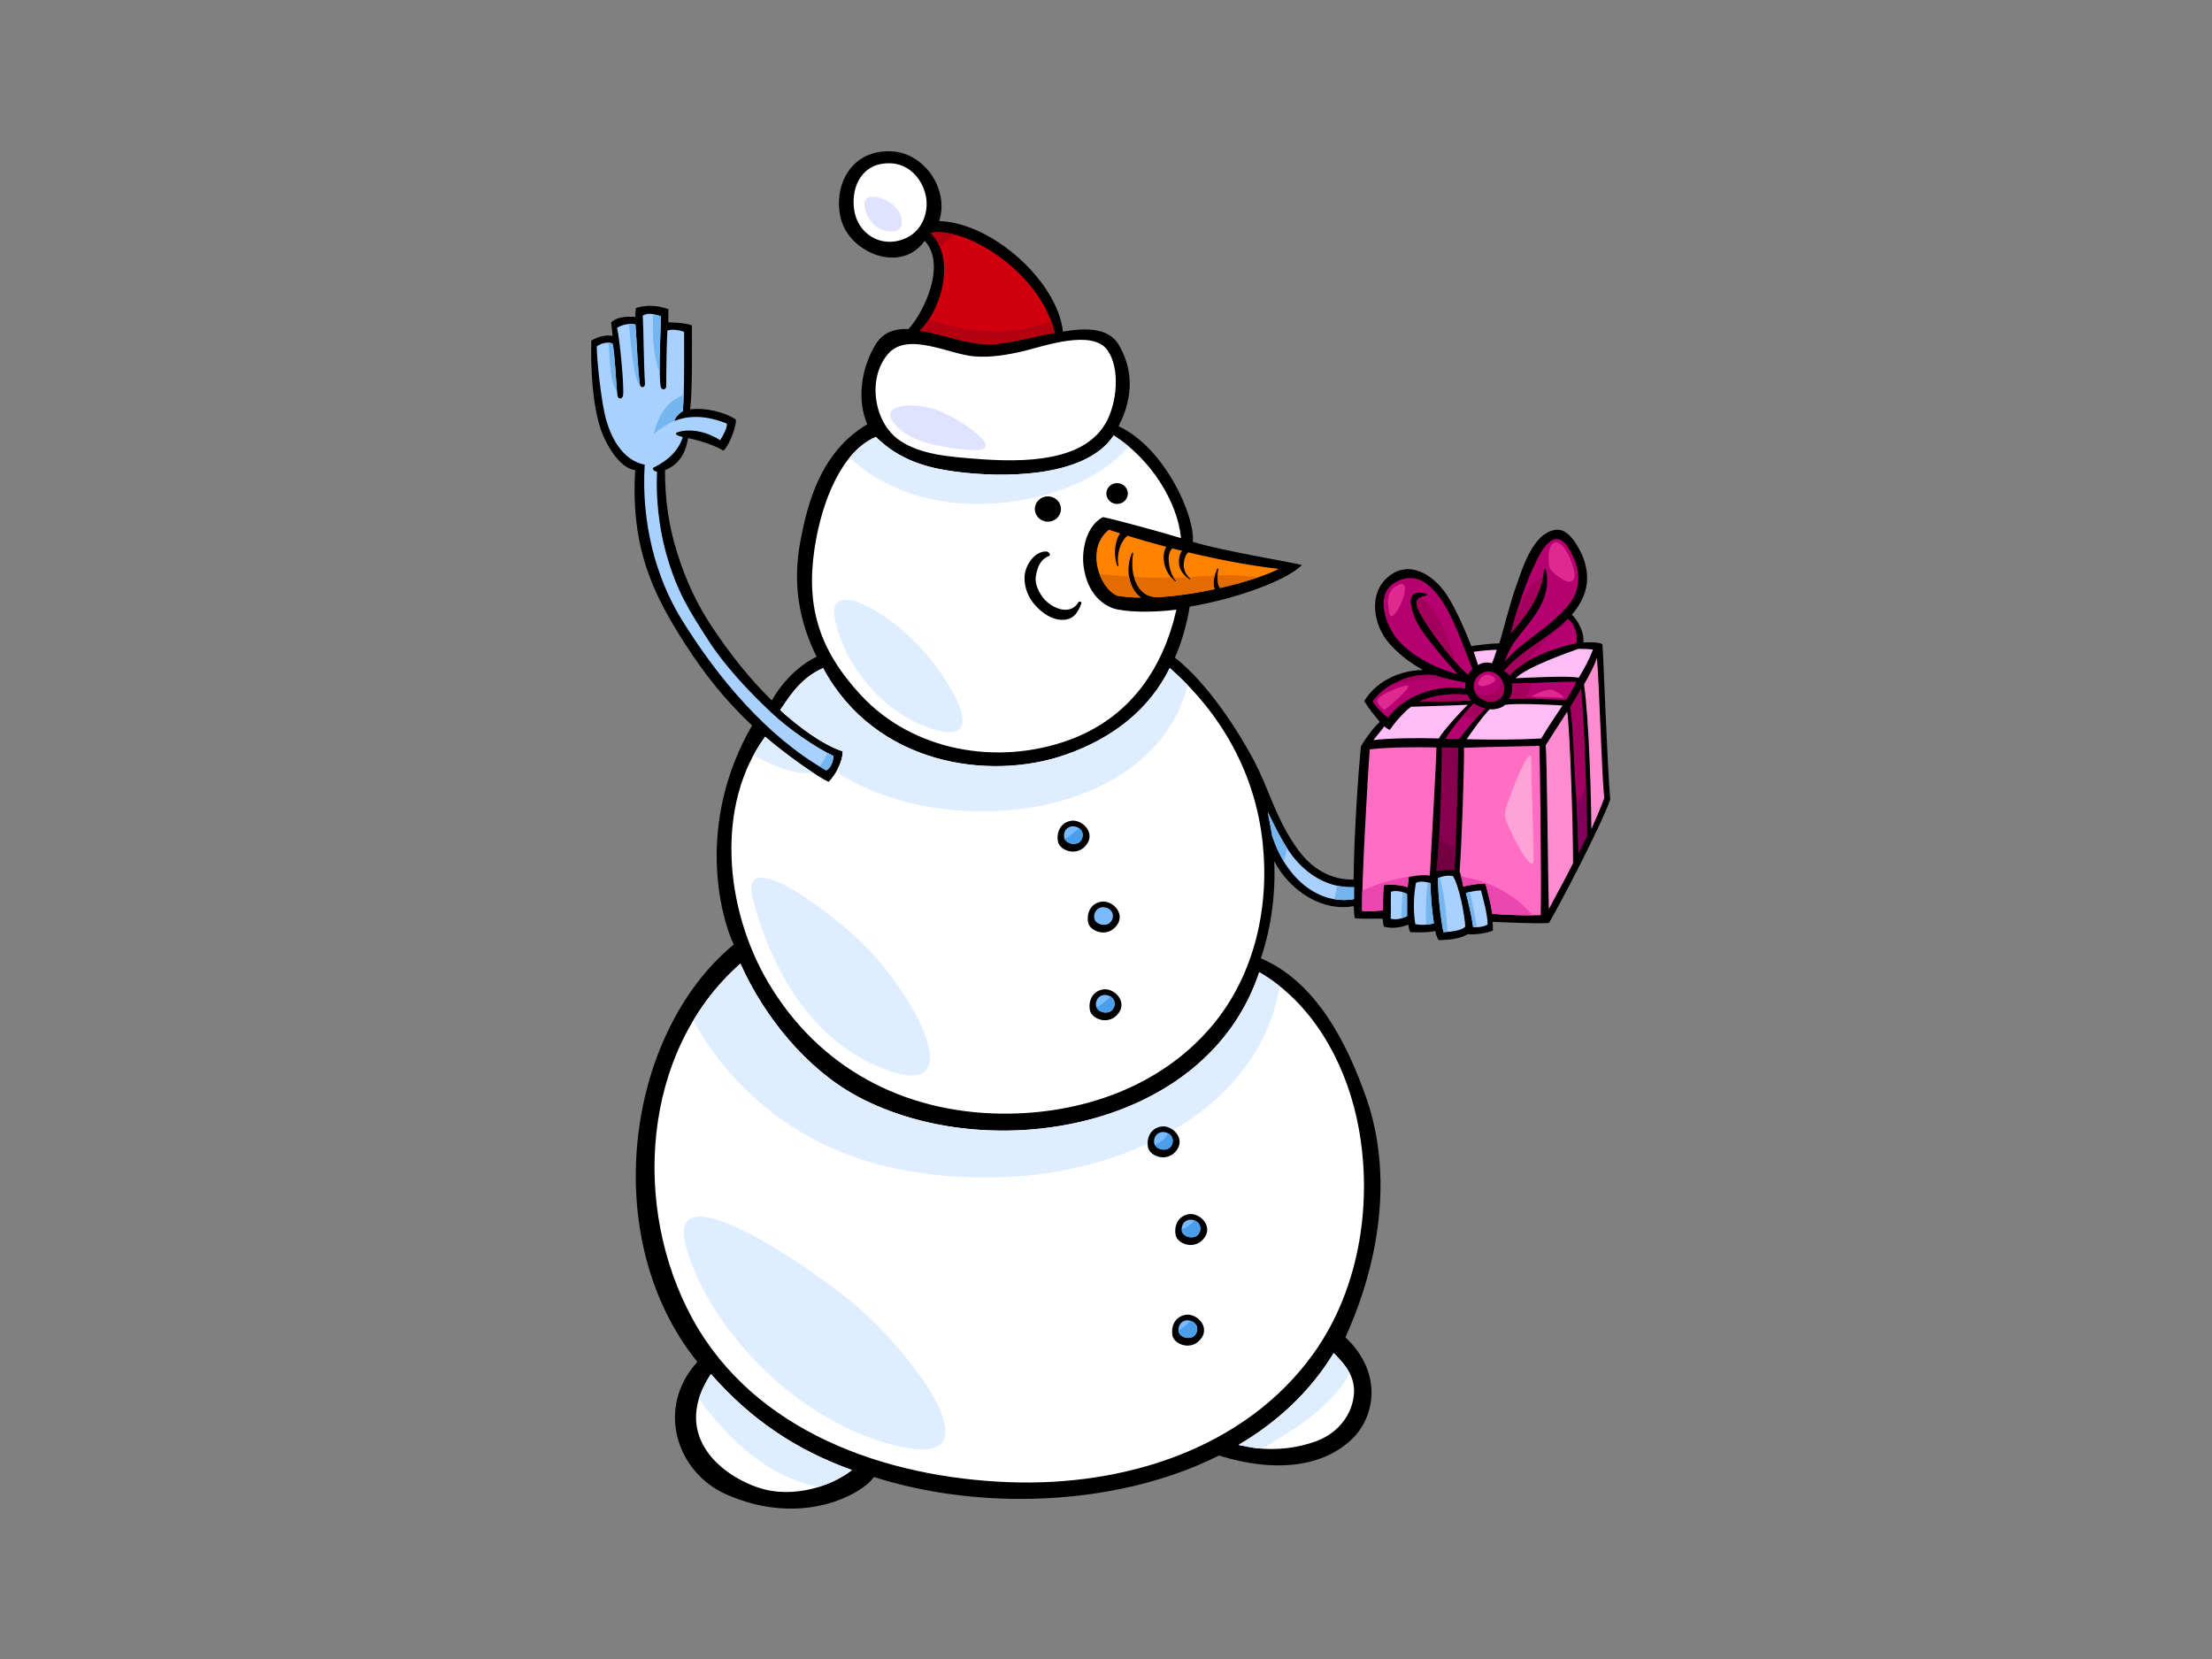 <?xml version="1.0" encoding="utf-8"?>
<!-- Generator: Adobe Illustrator 17.0.0, SVG Export Plug-In . SVG Version: 6.00 Build 0)  -->
<!DOCTYPE svg PUBLIC "-//W3C//DTD SVG 1.1//EN" "http://www.w3.org/Graphics/SVG/1.1/DTD/svg11.dtd">
<svg version="1.1" id="Layer_1" xmlns="http://www.w3.org/2000/svg" xmlns:xlink="http://www.w3.org/1999/xlink" x="0px" y="0px"
	 width="800px" height="600px" viewBox="0 0 800 600" enable-background="new 0 0 800 600" xml:space="preserve">
<rect x="0" y="0" width="800" height="600" fill="#808080" stroke="none"/>
<g>
	<g>
		<path d="M213.872,123.159c2.867-1.669,5.736-2.117,7.691-1.669c-0.218-1.829-0.344-3.671-0.575-4.897
			c2.525-2.226,6.082-2.115,8.836-2.005c-0.117-1.224,0-2.449,0.226-3.227c3.187-0.933,7.004-1.224,11.709,0.446
			c-0.05,1.242-0.046,3.474-0.058,4.727c0.625,0.076,6.521,0.181,8.546,1.17c-0.003,8.134,0.189,24.8-0.689,30.381
			c5.133-0.798,12.506,0.891,16.544,3.629c0.449,1.626-2.084,9.172-4.495,11.285c-4.005-2.578-11.521-4.344-12.787-4.542
			c-1.099,7.882-5.803,10.664-8.323,11.585c0,10.767,1.371,20.049,4.294,29.509c3.201,10.37,7.515,19.433,12.883,27.417
			c6.437,9.575,13.18,18.25,21.472,26.376c2.377-4.446,8.248-12.054,16.183-15.814c-6.396-13.003-8.823-26.608-5.767-42.343
			c2.399-12.349,6.925-31.619,24.089-41.721c-3.851-9.164-2.134-20.183,2.893-28.691c2.718-4.6,7.016-5.995,12.043-5.778
			c5.541-6.085,13.843-23.266,5.834-31.915c-8.412,12.05-27.238,4.533-30.328-8.074c-2.931-11.966,3.828-25.158,18.595-24.262
			c11.729,0.71,20.67,13.779,16.984,25.206c19.438,0.596,42.905,22.164,44.746,39.967c6.907-1.13,16.219-2.01,20.205,4.803
			c7.347,12.569,2.768,23.805-0.072,29.417c17.047,7.992,27.813,33.022,26.829,41.821c11.273,3.442,36.722,7.517,39.49,8.411
			c-6.089,5.907-24.542,12.346-40.598,15.031c-1.061,6.385-2.865,12.798-5.351,18.437c12.098,9.419,23.269,27.17,28.517,37.092
			c4.82,9.119,6.895,17.212,12.046,26.208c2.577,4.503,5.802,9.356,10.1,12.48c4.424,3.218,8.677,4.506,13.967,4.514
			c0.119-15.744,1.654-37.942,2.611-48.131c2.625-4.516,5.71-8.009,6.864-8.889c-1.834-2.262-3.983-4.809-5.652-7.588
			c4.654-7.41,12.786-10.996,21.193-11.235c-4.848-2.672-9.224-6.201-12.239-9.714c-5.652-6.581-7.54-17.803-0.352-23.904
			c7.607-6.45,16.213-0.741,20.784,5.751c3.407,4.832,7.17,13.65,9.366,19.254c2.812-0.415,6.573-0.943,10.142-0.993
			c1.816-6.128,3.87-14.6,5.928-20.318c2.285-6.358,6.032-19.627,14.44-20.757c3.634-0.486,6.35,3.294,7.884,5.874
			c3.443,5.781,4.722,12.215,2.009,18.499c-1.023,2.364-2.412,4.437-4.043,6.321c3.087,2.972,4.638,7.833,4.119,10.057
			c0.143-0.018,6.764-0.43,6.966,0.904c0.201,1.335,1.818,45.639,2.796,55.888c-3.607,10.131-18.569,38.621-22.155,44.65
			c-5.834,0.312-15.86-0.265-20.385-0.395c0.025,0.883,0.152,2.262,0.107,3.14c-1.911,0.928-6.687,1.622-9.105,1.301
			c-2.716,1.708-6.975,2.1-10.476,2.173c-0.685-0.817-1.192-2.73-1.293-3.303c-3.004,0.638-6.171,0.488-8.976,0.407
			c-0.475-0.578-0.777-2.651-0.777-2.722c-2.326,0.985-5.668,1.568-8.771,0.754c-0.358-1.043-0.306-1.657-0.478-2.892
			c-2.814-0.155-7.297,0.242-10.149-0.232c-0.12-1.046-0.24-2.664-0.315-4.324c-11.266,2.123-23.029-5.373-28.745-16.243
			c0.508,11.9-1.059,23.854-4.837,35.131c20.132,8.5,31.309,31.069,38.056,50.267c9.91,28.202,4.739,59.928-7.493,86.783
			c13.461,12.62,10.808,28.328,2.792,36.398c-10.38,10.457-27.947,12.779-48.508,6.369c-21.844,10.94-47.484,15.71-71.971,15.686
			c-18.003-0.018-35.994-2.603-52.827-7.916c-4.214,6.135-25.924,18.389-53.384,6.288c-17.982-7.927-25.64-31.267-10.467-47.919
			c-35.935-44.532-26.11-118.543,13.152-150.955c-4.823-10.165-13.772-43.828,6.626-79.23c-9.939-9.328-17.332-18.821-24.059-29.24
			c-11.369-17.612-19.956-34.617-18.196-63.113c-5.934-0.612-10.912-10.152-12.417-14.585
			C214.249,146.435,213.54,132.655,213.872,123.159z"/>
		<path fill="#FFBDF5" d="M539.573,239.866c0.473-0.896,1.241-3.213,1.753-4.864c-2.235,0-6.041,0.383-8.352,0.744
			c0.446,1.443,1.198,3.313,1.583,4.814C536.351,239.28,538.685,239.569,539.573,239.866z"/>
		<path fill="#FFBDF5" d="M496.721,267.661c5.412-0.688,16.2-0.857,23.664-0.584c1.363-2.661,8.741-10.685,10.491-12.17
			c-2.884,0.127-18.159,0.594-20.555,0.707c-2.377,1.673-5.94,5.696-7.64,8.336c-0.478-0.115-1.602-0.815-2.03-1.274
			C499.944,263.814,497.213,266.904,496.721,267.661z"/>
		<path fill="#B50070" d="M522.734,267.155c0.245,0.006,3.578,0.094,4.995,0.127c2.531-3.448,7.486-9.362,9.495-10.965
			c-1.497-0.341-2.94-1.024-4.152-1.96C529.663,257.811,525.125,263.371,522.734,267.155z"/>
		<path fill="#B50070" d="M531.944,253.34c-0.086-0.089-1.095-1.451-1.378-2.107c-5.952-0.515-12.025,0.157-17.289,2.451
			C514.788,253.65,527.201,253.741,531.944,253.34z"/>
		<path fill="#B50070" d="M506.146,246.233c-4.898,2.2-7.285,4.167-9.671,7.409c1.312,2.317,4.04,4.864,5.489,5.907
			c6.082-8.1,17.789-12.16,28.031-10.526c-0.076-0.727-0.086-1.458,0.033-2.183c-3.469-0.607-7.289-1.419-11.349-2.693
			C514.142,243.77,510.058,244.475,506.146,246.233z"/>
		<path fill="#B50070" d="M504.58,210.634c-7.833,4.486-3.128,16.501,1.514,21.429c5.082,5.391,13.407,9.86,21.15,11.753
			c-1.15-1.269-2.301-2.543-3.436-3.825c-3.482-3.936-6.823-7.98-9.8-12.286c-2.406-3.487-8.038-15.843,1.868-12.898
			c0.333,0.1,0.224,0.557-0.075,0.61c-4.238,0.751-4.157,2.683-2.348,6.158c1.96,3.759,10.242,16.09,17.506,22.506
			c0.415-0.891,0.92-1.45,1.571-2.246C528.01,231.456,519.874,201.877,504.58,210.634z"/>
		<path fill="#B50070" d="M539.573,242.988c-2.437-0.735-5.116,1.095-5.913,2.625c-0.91,1.742-0.96,3.625,0.128,5.294
			c1.69,2.596,5.845,3.872,8.499,1.945C545.183,250.751,544.324,244.429,539.573,242.988z"/>
		<path fill="#B50070" d="M568.292,199.979c-1.403-2.683-3.842-6.613-7.274-4.421c-2.879,1.842-4.596,5.796-6.016,8.691
			c-2.372,4.837-4.138,9.95-5.823,15.037c-1.049,3.163-1.895,6.5-2.811,9.819c1.196-1.511,2.399-2.925,3.439-4.202
			c4.67-5.743,7.854-11.498,8.639-18.875c0.042-0.366,0.562-0.339,0.637-0.005c1.481,6.556-0.742,11.994-4.606,17.381
			c-2.2,3.068-4.708,5.915-6.912,8.986c-1.568,2.196-2.464,4.603-3.486,6.968c6.736-7.741,16.577-12.427,23.126-20.455
			C572.01,213.011,571.676,206.443,568.292,199.979z"/>
		<path fill="#B50070" d="M567.052,223.852c-6.87,6.962-16.954,11.377-23.102,18.844c0.753,0.292,1.591,0.877,1.95,1.569
			c6.568-6.831,17.312-10.192,24.212-11.623C570.729,229.212,569.418,225.507,567.052,223.852z"/>
		<path fill="#B50070" d="M545.78,252.832c3.95-0.57,16.834,0.231,20.608,0.318c1.239-1.707,2.741-4.605,3.747-6.569
			c-5.372-0.231-18.628,0.652-23.38,0.643C547.205,249.261,546.932,251.054,545.78,252.832z"/>
		<path fill="#A3005C" d="M533.687,259.945c-1.5-0.5-3.026-0.894-4.569-1.232c1.363-1.603,2.729-3.116,3.955-4.356
			c1.212,0.937,2.654,1.619,4.152,1.96C536.41,256.965,535.11,258.332,533.687,259.945z"/>
		<path fill="#A3005C" d="M531.944,253.34c-0.086-0.089-1.095-1.451-1.378-2.107c-5.952-0.515-12.025,0.157-17.289,2.451
			C514.788,253.65,527.201,253.741,531.944,253.34z"/>
		<path fill="#A3005C" d="M501.49,248.741c1.279-0.859,2.78-1.666,4.656-2.507c3.912-1.758,7.996-2.464,12.533-2.086
			c1.959,0.617,3.857,1.117,5.691,1.547C516.511,245.253,508.388,245.74,501.49,248.741z"/>
		<path fill="#A3005C" d="M526.572,239.671c-5.914-6.566-11.549-15.081-13.119-18.095c-1.441-2.77-1.744-4.546,0.325-5.539
			C520.785,221.035,523.578,231.313,526.572,239.671z"/>
		<path fill="#A3005C" d="M534.036,250.326c1.388,1.054,3.162,1.501,4.894,0.991c2.751-0.812,4.164-3.082,4.135-5.463
			c1.372,2.441,1.12,5.62-0.78,6.999c-2.653,1.926-6.809,0.651-8.499-1.945c-0.363-0.557-0.555-1.138-0.676-1.727
			C533.336,249.619,533.627,250.018,534.036,250.326z"/>
		<path fill="#A3005C" d="M551.742,214.834c1.119-1.658,2.297-3.342,3.821-4.687c0.214-0.191,1.517-1.251,2.567-2.018
			c-1.121,6.387-4.108,11.593-8.323,16.774c-1.04,1.277-2.243,2.691-3.439,4.202c0.898-3.263,1.737-6.537,2.759-9.658
			C549.909,217.859,550.75,216.299,551.742,214.834z"/>
		<path fill="#A3005C" d="M567.052,223.852c0.336,0.232,0.633,0.521,0.918,0.833c-6.138,3.752-11.441,8.825-15.603,14.592
			c-2.365,1.411-4.596,3.043-6.467,4.989c-0.358-0.693-1.196-1.277-1.95-1.569C550.099,235.229,560.183,230.814,567.052,223.852z"/>
		<path fill="#A3005C" d="M553.902,247.004c-0.457,1.932-1.067,3.857-1.917,5.639c-2.607-0.037-4.897,0.002-6.204,0.189
			c1.152-1.778,1.425-3.571,0.975-5.609C548.37,247.228,550.971,247.126,553.902,247.004z"/>
		<path fill="#FFBDF5" d="M570.852,234.654c-4.059,1.461-18.746,6.6-22.691,10.62c3.829-0.084,18.384-1.025,22.812-0.168
			c2.028-3.39,3.62-6.191,5.166-10.194C575.03,234.769,572.643,234.654,570.852,234.654z"/>
		<path fill="#FF8CD1" d="M575.533,299.918c1.545-3.432,3.48-8.056,4.658-11.172c-0.939-9.391-1.828-42.616-2.653-50.849
			c-0.958,3.11-2.974,6.736-4.655,9.595C574.79,260.938,575.533,291.581,575.533,299.918z"/>
		<path fill="#A10061" d="M569.912,286.389c0.517,5.851,0.986,20.599,0.974,22.134c1.057-2.025,2.071-4.059,3.032-6.108
			c-0.059-12.919-0.743-39.85-2.112-53.289c-0.409,0.675-3.08,5.236-3.948,6.613C568.94,261.634,569.397,280.544,569.912,286.389z"
			/>
		<path fill="#85005C" d="M571.091,289.164c0.946-1.59,1.766-3.257,2.514-4.953c0.187,7.028,0.292,13.536,0.313,18.205
			c-0.961,2.049-1.975,4.083-3.032,6.108c0.008-1.214-0.286-10.723-0.664-17.532C570.508,290.381,570.806,289.774,571.091,289.164z"
			/>
		<path fill="#FF8CD1" d="M560.169,328.743c3.043-5.743,5.453-9.953,8.75-16.569c0.047-12.951-1.17-49.035-2.105-54.794
			c-2.533,3.97-7.736,12.092-7.813,12.173C559.519,273.299,559.828,318.799,560.169,328.743z"/>
		<path fill="#FFBDF5" d="M557.413,267.063c2.498-4.27,4.973-7.785,7.706-11.915c-5.133-0.349-17.411-0.833-20.77-0.229
			c-1.313,1.154-3.439,1.761-5.615,1.616c-3.222,3.361-6.207,7.877-8.314,10.812C539.431,267.551,548.354,267.607,557.413,267.063z"
			/>
		<path fill="#FF6EC2" d="M539.632,330.419c3.999,0.568,13.431,0.688,17.586,0.586c0.382-12.751-0.39-61.134-0.454-61.264
			c-8.297,0.249-17.909,0.346-27.294,0.691c0.121,6.878-0.886,36.803-1.598,44.695c0.117,0.113,1.078,3.781,1.368,5.563
			c2.275-0.731,7.875-1.497,8.064-0.817C538.176,323.032,539.296,327.091,539.632,330.419z"/>
		<path fill="#A8D1FF" d="M532.766,335.262c2.03,0.246,4.299-0.22,5.254-0.914c-0.119-4.052-1.351-8.237-2.42-12.331
			c-1.83,0.113-3.702,0.389-5.438,0.946C531.217,326.88,532.41,332.265,532.766,335.262z"/>
		<path fill="#A8D1FF" d="M522.022,337.125c2.735-0.147,6.447-0.465,7.918-2c-0.277-4.596-2.242-14.764-4.454-18.263
			c-1.434-0.346-3.703-0.113-5.47,0.749C520.163,324.02,520.828,330.817,522.022,337.125z"/>
		<path fill="#87004F" d="M526.013,314.698c0.785-11.729,1.288-36.234,1.38-44.266c-1.766-0.074-3.951-0.149-5.974-0.181
			c0.092,7.756-0.712,36.075-1.931,44.784C521.59,314.576,523.88,314.576,526.013,314.698z"/>
		<path fill="#730042" d="M526.433,306.736c-0.129,2.985-0.267,5.714-0.42,7.963c-2.133-0.123-4.424-0.123-6.524,0.337
			c0.357-2.544,0.679-6.773,0.952-11.665C522.42,304.521,524.421,305.641,526.433,306.736z"/>
		<path fill="#A8D1FF" d="M511.874,334.234c2.39,0.458,5.015,0.231,6.715-0.281c-0.771-5.057-1.134-9.424-1.222-14.54
			c-1.622-0.436-3.464-0.927-5.259-0.139C511.278,323.576,511.039,329.482,511.874,334.234z"/>
		<path fill="#A8D1FF" d="M508.889,331.337c0.006-2.827-0.012-5.16,0-7.988c-1.536-0.927-4.257-1.464-5.849-0.812
			c-0.08,3.138,0.056,6.573-0.07,9.708C504.832,332.727,506.741,332.379,508.889,331.337z"/>
		<path fill="#FF6EC2" d="M500.174,329.25c0.121-3.008-0.118-5.786,0.36-9.146c2.267-0.346,6.445-0.113,8.595,0.814
			c0.003-1.132,0.354-2.58,0.358-3.705c1.428-0.46,5.456-0.936,7.64-0.583c0.324-7.047,2.147-37.281,2.386-46.313
			c-6.823-0.145-17.428-0.115-24.115,0.696c-0.732,8.547-3.106,51.524-2.746,58.47C494.059,329.669,497.906,329.482,500.174,329.25z
			"/>
		<path fill="#EC46B1" d="M554.267,331.037c-4.674,0.003-11.415-0.158-14.634-0.618c-0.337-3.327-1.456-7.386-2.328-10.546
			c-0.19-0.68-5.789,0.085-8.064,0.817c-0.16-0.977-0.516-2.498-0.827-3.713C538.465,318.631,547.687,323.147,554.267,331.037z"/>
		<path fill="#EC46B1" d="M517.145,316.289c-0.006,0.113-0.014,0.241-0.018,0.341c-2.184-0.353-6.212,0.123-7.64,0.583
			c-0.004,1.125-0.354,2.573-0.358,3.705c-2.15-0.927-6.329-1.159-8.595-0.814c-0.478,3.36-0.239,6.138-0.36,9.146
			c-2.268,0.233-6.115,0.42-7.52,0.233c-0.069-1.322-0.037-3.956,0.063-7.406C500.313,318.604,508.77,316.586,517.145,316.289z"/>
		<path fill="#FFFFFF" d="M334.68,70.14c-1.476-5.73-6.051-10.969-12.917-11.098c-9.595-0.18-13.901,7.831-12.912,16.374
			c1.049,9.056,9.818,14.707,18.679,10.758C334.026,83.28,336.157,75.869,334.68,70.14z"/>
		<path fill="#D2000F" d="M336.53,84.27c8.747,8.209,4.811,26.761-3.899,35.34c2.339,0.339,4.612,0.857,6.6,1.35
			c6.668,1.656,13.209,3.946,20.196,3.489c7.41-0.486,14.733-2.885,22.063-4.052C375.833,97.521,348.335,81.592,336.53,84.27z"/>
		<path fill="#FFFFFF" d="M400.562,126.695c-5.536-7.877-23.619-1.293-30.093,0.216c-6.148,1.437-11.793,2.444-18.091,1.978
			c-8.949-0.67-24.109-9.109-31.21-0.88c-7.611,8.821-5.12,24.627,3.888,31.061c7.612,5.439,18.796,6.15,27.9,6.87
			c17.764,1.401,39.118,1.027,47.052-13.116C403.953,145.796,405.221,133.321,400.562,126.695z"/>
		<path fill="#FF8200" d="M439.345,213.067c-0.025-0.055-0.064-0.115-0.084-0.166c-0.973-2.436,0.084-4.879,0.939-7.159
			c0.107-0.287,0.547-0.152,0.463,0.142c-0.457,1.6-0.375,3.413-0.122,5.039c0.099,0.628,0.33,1.204,0.644,1.742
			c9.16-2.075,17.1-4.722,21.28-6.907c-10.351-1.201-21.585-3.327-32.673-5.986c-0.63,0.413-0.995,1.133-1.326,2.213
			c-0.806,2.623-0.273,5.363,1.966,7.267c0.177,0.15-0.066,0.447-0.256,0.313c-2.998-2.118-4.389-4.792-3.581-8.403
			c0.139-0.618,0.463-1.317,0.89-1.952c-1.179-0.294-2.355-0.583-3.527-0.883c-0.637,0.668-1.069,1.481-1.238,2.727
			c-0.349,2.622,0.688,7.02,2.55,8.909c0.193,0.199-0.108,0.467-0.313,0.289c-2.621-2.276-4.057-5.253-4.129-8.702
			c-0.028-1.229,0.312-2.628,0.957-3.778c-4.781-1.267-9.486-2.614-14.023-4.023c-2.914,2.423-3.926,7.264-3.284,10.762
			c0.051,0.281-0.344,0.358-0.435,0.097c-1.108-3.218-1.068-6.634,0.082-9.866c0.235-0.66,0.563-1.295,0.965-1.853
			c-1.359-0.437-2.744-0.865-4.064-1.311c-8.588,6.889-3.424,21.209,3.079,23.883c2.61,0.434,5.472,0.631,8.461,0.67
			c-0.834-0.667-1.598-1.448-2.219-2.356c-2.741-4.018-2.796-9.445-0.956-13.752c0.114-0.271,0.487-0.153,0.441,0.128
			c-0.734,4.241-0.362,8.92,2.184,12.54c1.632,2.32,3.792,3.095,6.178,3.323C425.147,215.652,432.523,214.528,439.345,213.067z"/>
		<path fill="#E36B00" d="M408.368,208.524c0.282,1.863,0.902,3.67,1.981,5.25c0.622,0.907,1.385,1.689,2.219,2.356
			c-2.989-0.039-5.852-0.236-8.461-0.67c-2.67-1.098-5.092-4.17-6.447-7.874C401.22,207.995,404.79,208.308,408.368,208.524z"/>
		<path fill="#E36B00" d="M423.666,208.904c0.398,0.47,0.808,0.93,1.292,1.348c0.205,0.178,0.506-0.09,0.313-0.289
			c-0.289-0.292-0.55-0.662-0.795-1.062c0.334-0.005,0.666-0.003,1.001-0.007c1.229-0.019,2.469-0.074,3.72-0.142
			c0.314,0.276,0.616,0.557,0.98,0.814c0.19,0.134,0.433-0.163,0.256-0.313c-0.197-0.166-0.343-0.36-0.511-0.542
			c3.125-0.178,6.29-0.436,9.44-0.593c-0.484,1.566-0.742,3.173-0.1,4.784c0.02,0.052,0.059,0.111,0.084,0.166
			c-6.823,1.461-14.198,2.585-21.149,2.945c-2.386-0.228-4.546-1.003-6.178-3.323c-0.874-1.24-1.454-2.619-1.849-4.052
			C414.661,208.871,419.161,208.944,423.666,208.904z"/>
		<path fill="#E36B00" d="M448.485,208.161c2.317,0.197,4.563,0.425,6.796,0.547c-3.976,1.377-8.82,2.762-14.095,3.957
			c-0.314-0.538-0.545-1.114-0.644-1.742c-0.141-0.914-0.19-1.886-0.157-2.849C443.119,207.959,445.832,207.943,448.485,208.161z"/>
		<path fill="#FFFFFF" d="M425.472,220.478c-8.793,1.191-19.194,0.899-23.069-0.535c-3.876-1.43-9.225-5.546-10.505-15.12
			c-0.796-5.983,0.974-14.646,6.997-17.812c5.907,1.253,20.044,5.144,28.236,7.616c-1.289-13.34-11.068-28.736-24.35-37.151
			c-10.404,15.772-41.236,15.247-57.431,13.077c-10.157-1.363-20.074-4.12-28.563-12.531c-12.182,5.01-19.655,23.106-22.239,40.646
			c-3.099,21.054,1.9,36.674,16.837,52.777c18.801,20.258,49.325,25.525,74.97,16.285
			C408.548,259.735,420.537,242.012,425.472,220.478z"/>
		<path fill="#A8D1FF" d="M460.023,302.059c1.694,5.06,3.548,8.999,6.842,13.185c5.955,7.556,14.328,11.461,22.802,9.955
			c-0.012-1.601,0.052-2.727,0.025-4.356c-10.769,0.538-18.913-6.254-23.425-12.895c-3.222-4.748-6.017-10.764-7.758-14.241
			C458.849,295.502,459.778,300.246,460.023,302.059z"/>
		<path fill="#FFFFFF" d="M454.562,523.768c7.286,0.791,14.701-0.036,21.538-2.574c7.072-2.623,12.273-8.426,13.422-15.715
			c1.116-7.078-2.717-11.702-7.167-16.13c-8.607,14.125-20.561,25.066-34.429,33.224
			C450.148,523.006,452.368,523.529,454.562,523.768z"/>
		<path fill="#FFFFFF" d="M273.852,537.875c13.299,4.643,27.712-0.928,34.254-6.211c-20.432-7.362-36.715-18.434-50.982-34.726
			C243.025,518.112,259.393,532.823,273.852,537.875z"/>
		<path fill="#FFFFFF" d="M250.519,477.082c22.327,40.638,69.464,57.319,114.527,58.973c41.646,1.531,84.979-12.046,109.701-46.114
			c17.596-24.253,22.188-57.393,15.843-85.895c-4.545-20.42-16.062-41.374-35.158-52.441
			c-19.165,57.696-98.454,70.102-145.329,44.916c-18.423-9.893-33.742-28.839-42.323-48.018
			C231.761,380.257,228.527,437.051,250.519,477.082z"/>
		<path fill="#FFFFFF" d="M278.072,355.729c18.085,30.275,48.372,46.615,84.035,47.03c29.062,0.342,57.989-9.811,76.516-32.099
			c15.239-18.331,20.511-42.8,18.037-65.858c-2.664-24.845-14.635-46.485-33.587-63.203c-7.431,14.963-20.51,25.434-38.04,31.473
			c-27.12,9.341-68.347,3.778-87.365-31.455c-7.406,3.366-11.008,8.434-15.517,15.202c6.295,5.677,14.917,12.357,22.608,14.915
			c0,4.007-2.642,8.46-5.049,11.019c-3.443-1.335-16.007-10.215-22.964-16.314C258.747,290.828,261.854,328.581,278.072,355.729z"/>
		<path fill="#DEEDFF" d="M347.874,182.077c-15.819-1.066-29.93-6.614-40.569-16.602c2.759-3.369,5.913-5.986,9.482-7.454
			c8.489,8.411,18.407,11.169,28.563,12.531c16.195,2.17,47.027,2.695,57.431-13.077c1.895,1.204,3.712,2.562,5.452,4.023
			C394.36,177.352,368.233,183.448,347.874,182.077z"/>
		<path fill="#DEEDFF" d="M463.353,519.783c-2.315,1.432-4.667,2.798-7.037,4.128c-0.585-0.045-1.171-0.082-1.755-0.144
			c-2.194-0.239-4.414-0.762-6.636-1.195c13.868-8.158,25.823-19.099,34.429-33.224c2.289,2.281,4.403,4.621,5.778,7.312
			C482.858,506.472,472.622,514.044,463.353,519.783z"/>
		<path fill="#DEEDFF" d="M252.755,505.97c0.855-2.861,2.263-5.872,4.369-9.031c14.267,16.292,30.55,27.364,50.982,34.726
			c-2.79,2.254-7.02,4.551-11.977,6.096C278.298,534.54,264.052,521.198,252.755,505.97z"/>
		<path fill="#DEEDFF" d="M366.549,425.529c-23.468,1.4-48.223-1.658-69.422-12.021c-19.018-9.294-36.22-25.46-46.373-44.472
			c4.529-7.554,10.183-14.495,17.026-20.531c8.58,19.178,23.899,38.124,42.323,48.018c46.875,25.186,126.164,12.78,145.329-44.916
			c2.604,1.508,5.057,3.221,7.38,5.071C455.537,399.985,409.915,422.942,366.549,425.529z"/>
		<path fill="#DEEDFF" d="M302.881,278.227c1.086-2.054,1.878-4.33,1.878-6.495c-7.515-2.501-15.906-8.931-22.163-14.522
			c-0.096-0.205-0.197-0.408-0.289-0.617c4.433-6.653,8.039-11.648,15.361-14.977c19.018,35.233,60.245,40.796,87.365,31.455
			c17.53-6.038,30.61-16.51,38.04-31.473c2.273,2.007,4.438,4.083,6.505,6.227c-12.404,48.247-86.341,57.025-126.105,32
			C303.606,279.264,303.355,278.638,302.881,278.227z"/>
		<path fill="#DEEDFF" d="M272.553,273.061c1.245-2.297,2.632-4.514,4.193-6.624c4.802,4.214,12.279,9.75,17.58,13.21
			C287.289,280.115,279.514,277.123,272.553,273.061z"/>
		<path fill="#A8D1FF" d="M218.568,149.078c0.936,4.533,4.37,16.928,14.598,18.973c-1.258,20.394,3.708,40.457,13.537,56.298
			c12.749,20.534,30.446,41.983,52.089,54.283c1.837-0.891,2.637-3.562,2.637-5.229c-6.543-3.229-15.764-9.377-22.603-15.804
			c-8.203-7.711-16.951-17.063-22.943-26.466c-6.366-9.992-11.092-17.004-15.03-31.235c-2.566-9.277-3.686-19.982-3.23-29.332
			c-1.296-0.068-1.836-1.156-1.262-1.445c3.33-1.669,8.493-4.675,10.597-11.051c-3.135-0.748-2.771-1.458-1.874-1.749
			c4.919-1.597,11.158,0.094,15.374,2.893c0.964-1.55,2.642-4.451,2.431-6.015c-4.742-1.921-11.838-3.775-18.841-0.995
			c-0.533,0.213,0.692-2.226,2.902-3.502c0.658-7.183,0.428-23.208,0.474-28.65c-1.535-0.678-4.752-1.125-6.069-0.454
			c-0.29,6.897-0.403,13.686-0.403,20.141c0,1.303-1.828,1.526-2.033-0.02c-0.888-6.648,0.197-21.125,0.037-25.376
			c-1.904-0.534-4.349-1.501-6.495-0.199c0.343,6.897,0.327,17.561,0.806,24.595c0.096,1.474-1.64,1.794-1.837,0.332
			c-0.881-6.561-1.07-14.822-1.606-21.702c-2.331-0.578-4.936,0.113-6.656,1.224c0.881,3.326,2.584,20.417,2.182,24.374
			c-0.148,1.416-1.821,1.611-2.035,0.069c-0.545-3.93-0.817-14.288-1.752-18.767c-1.954-0.78-4.135-0.113-5.741,1.001
			C215.938,131.504,217.298,142.899,218.568,149.078z"/>
		<path fill="#75B5F0" d="M534.124,335.306c-0.453,0.015-0.91,0.01-1.359-0.044c-0.356-2.996-1.549-8.382-2.604-12.299
			c0.453-0.147,0.922-0.257,1.392-0.357C532.615,326.802,533.449,331.037,534.124,335.306z"/>
		<path fill="#75B5F0" d="M523.427,337.023c-0.478,0.04-0.966,0.077-1.405,0.102c-1.193-6.308-1.859-13.105-2.006-19.514
			c0.228-0.11,0.476-0.184,0.717-0.273C522.403,323.825,523.2,330.394,523.427,337.023z"/>
		<path fill="#75B5F0" d="M516.335,319.148c0.353,0.085,0.696,0.176,1.032,0.265c0.088,5.116,0.451,9.484,1.222,14.54
			c-0.786,0.236-1.78,0.404-2.846,0.476C515.531,329.329,515.761,324.235,516.335,319.148z"/>
		<path fill="#75B5F0" d="M507.348,322.685c0.572,0.184,1.107,0.4,1.542,0.664c-0.012,2.828,0.006,5.161,0,7.988
			c-0.731,0.354-1.432,0.599-2.116,0.786C506.807,328.975,507,325.827,507.348,322.685z"/>
		<path fill="#75B5F0" d="M483.57,320.315c1.933,0.423,3.967,0.634,6.122,0.528c0.027,1.629-0.037,2.754-0.025,4.356
			c-2.368,0.425-4.727,0.4-7.032,0.013C482.973,323.585,483.285,321.955,483.57,320.315z"/>
		<path fill="#75B5F0" d="M464.318,311.587c-1.812-2.937-3.1-5.954-4.295-9.529c-0.245-1.813-1.174-6.556-1.514-8.352
			c1.602,3.205,4.106,8.547,7.008,13.076C465.127,308.391,464.729,309.989,464.318,311.587z"/>
		<path fill="#75B5F0" d="M247.269,142.881c-0.071,2.228-0.172,4.244-0.318,5.822c-1.846,1.062-2.982,2.913-3.008,3.384
			c-2.666,1.329-5.162,2.95-7.485,4.827C237.942,150.786,241.05,144.896,247.269,142.881z"/>
		<path fill="#75B5F0" d="M238.601,134.875c-2.549-6.82-2.612-13.994-2.398-21.248c0.973,0.173,1.916,0.481,2.754,0.717
			C239.084,117.736,238.421,127.633,238.601,134.875z"/>
		<path fill="#75B5F0" d="M227.455,117.195c0.789-0.056,1.593-0.016,2.369,0.176c0.536,6.879,0.726,15.141,1.606,21.702
			c0,0.003,0,0.005,0.005,0.01C229.593,138.837,228.208,126.272,227.455,117.195z"/>
		<path fill="#75B5F0" d="M220.434,128.885c-0.147-1.648-0.264-3.297-0.365-4.943c0.504,0.029,1.003,0.134,1.493,0.329
			c0.839,4.023,1.145,12.78,1.594,17.372C220.72,138.291,220.745,132.355,220.434,128.885z"/>
		<path fill="#75B5F0" d="M299.245,272.262c0.75,0.405,1.488,0.798,2.184,1.142c0,1.668-0.801,4.338-2.637,5.229
			c-0.822-0.467-1.623-0.97-2.433-1.463C297.614,275.707,298.608,274.051,299.245,272.262z"/>
		<path fill="#B5000F" d="M380.097,116.052c0.541,1.422,1.024,2.864,1.392,4.345c-7.33,1.167-14.652,3.566-22.063,4.052
			c-6.988,0.457-13.528-1.832-20.196-3.489c-1.988-0.492-4.261-1.011-6.6-1.35c1.232-1.214,2.365-2.64,3.384-4.196
			C350.004,120.524,366.389,121.641,380.097,116.052z"/>
		<path fill="#B5000F" d="M339.991,89.462c-0.799-1.973-1.921-3.747-3.461-5.191c2.529-0.572,5.775-0.287,9.373,0.729
			C343.739,86.236,341.759,87.721,339.991,89.462z"/>
		<path d="M378.416,199.446c0.881,0.019,1.774,1.287,0.998,1.611c-2.386,0.996-4.047,2.785-4.776,7.264
			c-0.418,2.561,0.718,5.064,2.101,7.175c2.629,3.999,9.994,7.796,13.285,2.318c0.331-0.555,1.288-0.129,1.053,0.478
			c-1.313,3.431-2.901,5.956-7.074,5.88c-3.695-0.069-7.054-2.499-9.42-5.049c-2.649-2.864-4.19-6.624-4.043-10.478
			C370.682,204.704,373.924,199.346,378.416,199.446z"/>
		<path d="M400.126,178.492c0,2.083,1.74,3.771,3.887,3.771c2.143,0,3.884-1.689,3.884-3.771c0-2.078-1.74-3.765-3.884-3.765
			C401.867,174.727,400.126,176.414,400.126,178.492z"/>
		<path d="M374.263,184.096c0,2.528,2.118,4.579,4.723,4.579c2.608,0,4.722-2.05,4.722-4.579c0-2.531-2.113-4.582-4.722-4.582
			C376.382,179.514,374.263,181.564,374.263,184.096z"/>
		<path d="M387.185,296.884c3.951-0.786,8.806,3.925,6.077,8.15c-3.351,5.179-9.948,2.648-10.631-0.591
			C382.035,301.597,383.121,297.693,387.185,296.884z"/>
		<path fill="#7ABAFF" d="M390.829,304.148c1.518-1.963,0.709-4.611-1.921-5.202c-2.633-0.591-4.453,1.569-4.051,3.925
			C385.264,305.228,389.311,306.109,390.829,304.148z"/>
		<path d="M398.097,326.13c3.946-0.78,8.804,3.925,6.072,8.152c-3.351,5.178-9.947,2.648-10.627-0.589
			C392.943,330.845,394.033,326.946,398.097,326.13z"/>
		<path fill="#7ABAFF" d="M401.739,333.396c1.518-1.962,0.709-4.608-1.923-5.197c-2.635-0.591-4.454,1.564-4.047,3.925
			C396.172,334.477,400.218,335.36,401.739,333.396z"/>
		<path d="M398.738,357.871c3.946-0.785,8.805,3.925,6.073,8.152c-3.351,5.178-9.947,2.648-10.627-0.591
			C393.584,362.585,394.674,358.682,398.738,357.871z"/>
		<path fill="#7ABAFF" d="M402.379,365.136c1.519-1.962,0.71-4.608-1.922-5.202c-2.634-0.591-4.453,1.569-4.046,3.923
			C396.813,366.218,400.86,367.099,402.379,365.136z"/>
		<path d="M419.758,407.452c3.949-0.786,8.804,3.925,6.074,8.15c-3.351,5.178-9.947,2.648-10.631-0.593
			C414.607,412.164,415.693,408.26,419.758,407.452z"/>
		<path fill="#7ABAFF" d="M423.401,414.715c1.518-1.965,0.709-4.612-1.92-5.202c-2.634-0.591-4.454,1.564-4.05,3.925
			C417.836,415.794,421.882,416.675,423.401,414.715z"/>
		<path d="M429.746,439.16c3.947-0.786,8.806,3.925,6.072,8.15c-3.348,5.178-9.947,2.648-10.626-0.592
			C424.592,443.872,425.682,439.969,429.746,439.16z"/>
		<path fill="#7ABAFF" d="M433.389,446.422c1.519-1.963,0.709-4.611-1.924-5.2c-2.632-0.589-4.453,1.564-4.047,3.925
			C427.821,447.5,431.867,448.383,433.389,446.422z"/>
		<path d="M428.606,475.548c3.947-0.785,8.806,3.925,6.074,8.152c-3.349,5.176-9.947,2.648-10.629-0.591
			C423.453,480.263,424.54,476.357,428.606,475.548z"/>
		<path fill="#7ABAFF" d="M432.249,482.812c1.519-1.96,0.709-4.608-1.922-5.202c-2.632-0.589-4.453,1.569-4.049,3.925
			C426.681,483.895,430.73,484.777,432.249,482.812z"/>
		<path fill="#4B9EE9" d="M390.297,299.577c1.459,1.054,1.731,3.019,0.533,4.57c-1.38,1.786-4.823,1.203-5.745-0.688
			C386.908,302.304,388.635,300.984,390.297,299.577z"/>
		<path fill="#4B9EE9" d="M401.679,360.467c1.601,1.017,1.945,3.063,0.701,4.669c-1.386,1.79-4.836,1.199-5.75-0.701
			C398.419,363.257,400.114,361.94,401.679,360.467z"/>
		<path fill="#4B9EE9" d="M422.378,409.826c1.899,0.927,2.352,3.168,1.023,4.889c-1.371,1.769-4.774,1.212-5.728-0.643
			C419.866,413.101,421.715,411.633,422.378,409.826z"/>
		<path fill="#4B9EE9" d="M432.054,441.425c2.141,0.833,2.728,3.195,1.335,4.997c-1.522,1.962-5.568,1.079-5.971-1.275
			c-0.029-0.166-0.021-0.334-0.029-0.5C429.168,443.91,430.781,442.847,432.054,441.425z"/>
		<path fill="#4B9EE9" d="M430.576,477.699c2.418,0.704,3.138,3.218,1.673,5.113c-1.519,1.965-5.567,1.083-5.971-1.277
			c-0.018-0.102-0.008-0.195-0.018-0.297C427.844,480.221,429.301,479.047,430.576,477.699z"/>
		<path fill="#E0298E" d="M539.918,244.661c-1.881-1.248-4.152-0.731-5.284,2.197C533.501,249.787,543.504,247.041,539.918,244.661z
			"/>
		<path fill="#E0298E" d="M505.765,211.537c-3.939,1.687-4.341,5.491-3.208,10.431C503.69,226.91,512.182,208.792,505.765,211.537z"
			/>
		<path fill="#E0298E" d="M508.594,247.956c-3.709,0.756-8.68,3.111-9.999,4.575c-1.319,1.461,1.509,4.207,2.076,4.207
			C501.237,256.739,512.18,247.223,508.594,247.956z"/>
		<path fill="#E0298E" d="M569.352,206.961c-0.354-2.958-3.583-11.164-6.79-10.798c-3.208,0.367-2.642,7.871-2.076,9.335
			C561.051,206.961,570.297,214.834,569.352,206.961z"/>
		<path fill="#E0298E" d="M565.016,252.347c-1.888-0.182-8.682-0.365-10.568-0.365c-1.887,0,4.717-2.745,6.416-2.564
			C562.562,249.603,566.902,252.532,565.016,252.347z"/>
		<path fill="#E0E3FF" d="M338.551,148.183c-7.468-2.785-20.041-2.083-15.747,4.165c4.294,6.248,12.882,9.025,27.913,10.412
			C365.747,164.15,347.853,151.654,338.551,148.183z"/>
		<path fill="#E0E3FF" d="M322.804,73.913c-3.95-3.068-11.453-4.86-10.023,1.387c1.434,6.246,6.446,9.025,10.74,8.328
			C327.816,82.938,326.381,76.69,322.804,73.913z"/>
		<path fill="#DEEDFF" d="M330.453,231.653c-13.415-13.009-30.407-20.815-28.621-8.673c1.791,12.144,13.416,33.828,35.776,40.765
			C359.964,270.686,341.331,242.207,330.453,231.653z"/>
		<path fill="#DEEDFF" d="M311.67,340.945c-13.416-13.012-44.72-35.564-39.352-15.615c5.367,19.95,17.889,50.307,48.298,61.586
			C351.023,398.189,331.343,360.026,311.67,340.945z"/>
		<path fill="#DEEDFF" d="M307.201,470.184c-16.632-13.442-67.077-47.709-59.03-19.083c8.052,28.625,39.354,63.318,76.915,71.993
			C362.648,531.769,328.663,487.531,307.201,470.184z"/>
		<path fill="#FFA2D8" d="M553.78,274.414c0,6.731,0.868,29.869,0.868,36.6c0,6.727-10.408-13.043-10.408-16.408
			C544.24,291.238,553.78,267.68,553.78,274.414z"/>
	</g>
</g>
</svg>
